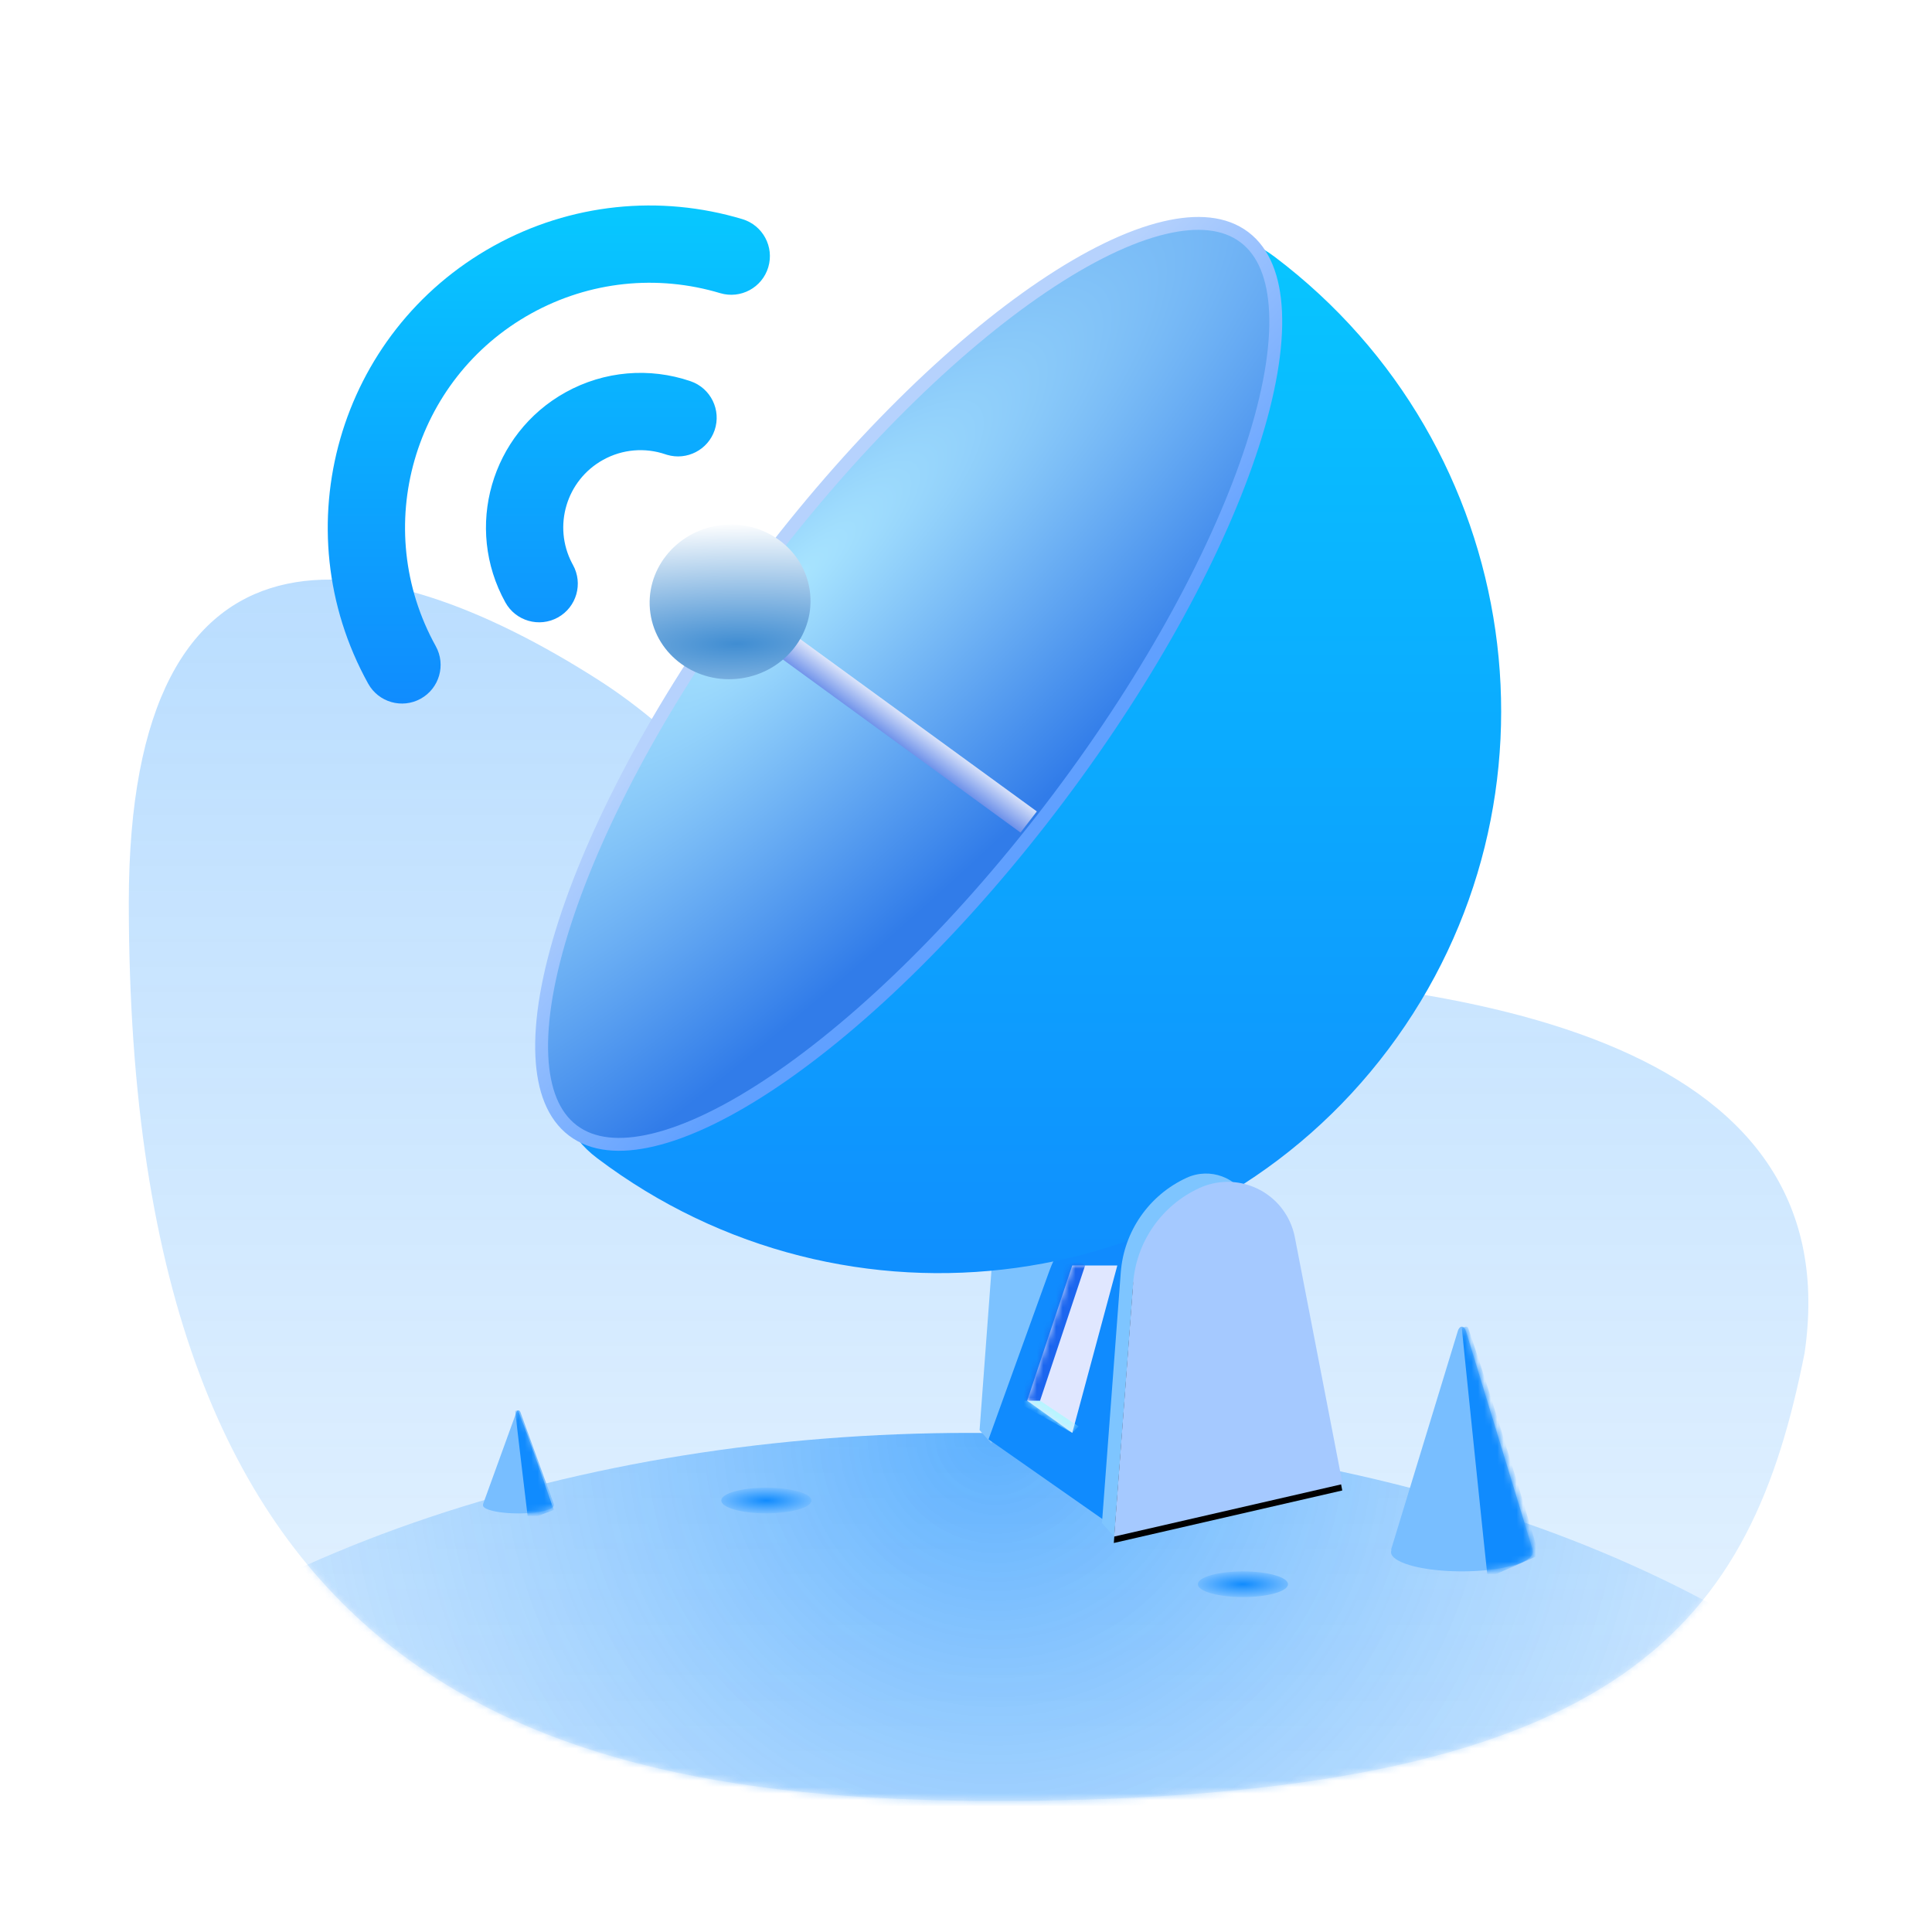 <?xml version="1.0" encoding="UTF-8"?>
<svg width="300px" height="300px" viewBox="0 0 300 300" version="1.1" xmlns="http://www.w3.org/2000/svg" xmlns:xlink="http://www.w3.org/1999/xlink">
    <title>网络异常</title>
    <defs>
        <rect id="path-1" x="0" y="0" width="300" height="300"></rect>
        <linearGradient x1="50%" y1="1.071%" x2="50%" y2="99.47%" id="linearGradient-3">
            <stop stop-color="#108BFE" stop-opacity="0.299" offset="0%"></stop>
            <stop stop-color="#108BFE" stop-opacity="0.101" offset="100%"></stop>
        </linearGradient>
        <path d="M139.5,189.633 C233,188.633 252,161.633 260.216,120.092 C267,73.633 214.225,60.633 147,60.633 C108,60.633 98.992,32.273 73,15.633 C37.685,-6.975 0,-12.366 0,50.133 C0,171.633 62.465,190.457 139.5,189.633 Z" id="path-4"></path>
        <radialGradient cx="51.185%" cy="0%" fx="51.185%" fy="0%" r="106.185%" gradientTransform="translate(0.512,0),scale(0.603,1),rotate(-90),translate(-0.512,-0)" id="radialGradient-6">
            <stop stop-color="#108BFE" stop-opacity="0.619" offset="0%"></stop>
            <stop stop-color="#FFFFFF" stop-opacity="0.042" offset="100%"></stop>
        </radialGradient>
        <path d="M11.355,0.179 C11.47,0.302 11.565,0.481 11.63,0.697 L22,34.658 L21.923,34.658 C21.974,34.775 22,34.893 22,35.013 C22,35.791 20.904,36.5 19.109,37.032 L18.665,37.156 L18.665,37.156 L18.195,37.273 L18.195,37.273 L17.701,37.383 C17.616,37.4 17.531,37.418 17.445,37.435 L16.916,37.532 C16.826,37.548 16.736,37.563 16.644,37.578 L16.084,37.663 L16.084,37.663 L15.504,37.74 L15.504,37.74 L14.906,37.807 C14.805,37.817 14.703,37.827 14.6,37.837 L13.977,37.89 L13.977,37.89 L13.338,37.933 C13.231,37.939 13.122,37.945 13.014,37.951 L12.354,37.978 L12.354,37.978 L11.683,37.995 L11.683,37.995 L11,38.001 L11,38.001 L10.317,37.995 L10.317,37.995 L9.646,37.978 L9.646,37.978 L8.987,37.951 L8.987,37.951 L8.341,37.913 L8.341,37.913 L7.71,37.865 C7.606,37.856 7.502,37.847 7.4,37.837 L6.793,37.774 L6.793,37.774 L6.204,37.703 L6.204,37.703 L5.634,37.622 C5.54,37.608 5.448,37.593 5.356,37.578 L4.817,37.484 C4.729,37.468 4.642,37.451 4.555,37.435 L4.049,37.329 C3.967,37.311 3.886,37.292 3.805,37.273 L3.335,37.156 L3.335,37.156 L2.891,37.032 C1.096,36.5 0,35.791 0,35.013 C0,34.893 0.026,34.775 0.077,34.658 C0.054,34.659 0.027,34.654 0,34.645 L10.366,0.697 C10.564,0.038 11.006,-0.194 11.355,0.179 Z" id="path-7"></path>
        <radialGradient cx="50%" cy="50%" fx="50%" fy="50%" r="50%" gradientTransform="translate(0.5,0.5),scale(0.286,1),rotate(90),scale(1,3.723),translate(-0.5,-0.5)" id="radialGradient-9">
            <stop stop-color="#108BFE" offset="0%"></stop>
            <stop stop-color="#78BEFF" offset="100%"></stop>
        </radialGradient>
        <path d="M5.678,0.076 C5.735,0.127 5.782,0.203 5.815,0.294 L11,14.593 L10.962,14.593 C10.987,14.642 11,14.692 11,14.743 C11,15.071 10.452,15.369 9.555,15.593 L9.332,15.645 L9.332,15.645 L9.098,15.694 L9.098,15.694 L8.85,15.741 C8.808,15.748 8.766,15.755 8.723,15.762 L8.458,15.804 C8.413,15.81 8.368,15.817 8.322,15.823 L8.042,15.859 L8.042,15.859 L7.752,15.891 L7.752,15.891 L7.453,15.919 C7.402,15.924 7.351,15.928 7.3,15.932 L6.989,15.954 L6.989,15.954 L6.669,15.972 C6.615,15.975 6.561,15.977 6.507,15.98 L6.177,15.991 L6.177,15.991 L5.841,15.998 L5.841,15.998 L5.5,16.001 L5.5,16.001 L5.159,15.998 L5.159,15.998 L4.823,15.991 L4.823,15.991 L4.493,15.98 L4.493,15.98 L4.17,15.964 L4.17,15.964 L3.855,15.944 C3.803,15.94 3.751,15.936 3.7,15.932 L3.397,15.905 L3.397,15.905 L3.102,15.875 L3.102,15.875 L2.817,15.841 C2.77,15.835 2.724,15.829 2.678,15.823 L2.408,15.783 C2.364,15.776 2.321,15.769 2.278,15.762 L2.025,15.718 C1.984,15.71 1.943,15.702 1.903,15.694 L1.668,15.645 L1.668,15.645 L1.446,15.593 C0.548,15.369 8.66096871e-05,15.071 8.66096871e-05,14.743 C8.66096871e-05,14.692 0.013,14.642 0.038,14.593 C0.027,14.593 0.014,14.592 8.66096871e-05,14.588 L5.183,0.294 C5.282,0.016 5.503,-0.081 5.678,0.076 Z" id="path-10"></path>
        <path d="M1.462,55.217 L2.199,21.562 C2.345,14.903 5.967,8.807 11.745,5.495 C14.694,3.804 17.294,2.35 19.547,1.132 C23.931,-1.238 18.55,17.451 3.402,57.199 L1.462,55.217 Z" id="path-12"></path>
        <polygon id="path-14" points="7 0 0 21 7 26 14 0"></polygon>
        <radialGradient cx="50%" cy="50%" fx="50%" fy="50%" r="92.05%" gradientTransform="translate(0.5,0.5),scale(1,0.727),rotate(-90),translate(-0.5,-0.5)" id="radialGradient-16">
            <stop stop-color="#EAF0FF" offset="0%"></stop>
            <stop stop-color="#ACC4FF" offset="100%"></stop>
        </radialGradient>
        <linearGradient x1="50%" y1="2.437%" x2="50%" y2="100%" id="linearGradient-17">
            <stop stop-color="#07C8FF" offset="0%"></stop>
            <stop stop-color="#108BFE" offset="100%"></stop>
        </linearGradient>
        <path d="M124.048,208.551 L124.931,169.13 C125.074,162.699 128.688,156.85 134.374,153.844 C134.374,153.844 134.374,153.844 134.374,153.844 C134.374,153.844 134.374,153.844 134.374,153.844 C139.556,151.104 145.977,153.084 148.717,158.265 C149.119,159.026 149.427,159.832 149.635,160.667 L159.048,198.551 L159.048,198.551 L124.048,208.551 Z" id="path-18"></path>
        <filter x="-10.0%" y="-3.4%" width="120.0%" height="111.4%" filterUnits="objectBoundingBox" id="filter-19">
            <feOffset dx="0" dy="1" in="SourceAlpha" result="shadowOffsetOuter1"></feOffset>
            <feGaussianBlur stdDeviation="1" in="shadowOffsetOuter1" result="shadowBlurOuter1"></feGaussianBlur>
            <feColorMatrix values="0 0 0 0 0.432   0 0 0 0 0.661   0 0 0 0 1  0 0 0 1 0" type="matrix" in="shadowBlurOuter1"></feColorMatrix>
        </filter>
        <radialGradient cx="33.528%" cy="39.388%" fx="33.528%" fy="39.388%" r="44.695%" gradientTransform="translate(0.335,0.394),scale(1,0.8),rotate(47.167),scale(1,3.883),translate(-0.335,-0.394)" id="radialGradient-20">
            <stop stop-color="#A9E5FF" offset="0%"></stop>
            <stop stop-color="#317CE9" offset="100%"></stop>
        </radialGradient>
        <linearGradient x1="62.681%" y1="63.683%" x2="39.31%" y2="36.09%" id="linearGradient-21">
            <stop stop-color="#60A0FF" offset="0.005%"></stop>
            <stop stop-color="#B6D2FD" offset="100%"></stop>
        </linearGradient>
        <filter x="0.0%" y="-0.0%" width="100.0%" height="100.0%" filterUnits="objectBoundingBox" id="filter-22">
            <feGaussianBlur stdDeviation="0" in="SourceGraphic"></feGaussianBlur>
        </filter>
        <linearGradient x1="44.73%" y1="57.691%" x2="56.826%" y2="45.528%" id="linearGradient-23">
            <stop stop-color="#3F6EE3" offset="0%"></stop>
            <stop stop-color="#FFFFFF" offset="100%"></stop>
        </linearGradient>
        <radialGradient cx="50.15%" cy="77.423%" fx="50.15%" fy="77.423%" r="78.634%" gradientTransform="translate(0.502,0.774),scale(0.96,1),rotate(-83.022),scale(1,3.767),translate(-0.502,-0.774)" id="radialGradient-24">
            <stop stop-color="#408DD2" offset="0%"></stop>
            <stop stop-color="#FFFFFF" offset="100%"></stop>
        </radialGradient>
        <linearGradient x1="50%" y1="2.437%" x2="50%" y2="100%" id="linearGradient-25">
            <stop stop-color="#07C8FF" offset="0%"></stop>
            <stop stop-color="#108BFE" offset="100%"></stop>
        </linearGradient>
    </defs>
    <g id="页面-1" stroke="none" stroke-width="1" fill="none" fill-rule="evenodd">
        <g id="画板备份-2" transform="translate(-1231, -731)">
            <g id="网络异常" transform="translate(1231, 731)">
                <mask id="mask-2" fill="white">
                    <use xlink:href="#path-1"></use>
                </mask>
                <g id="蒙版"></g>
                <g id="椭圆形备份-4" mask="url(#mask-2)">
                    <g transform="translate(20, 90)">
                        <mask id="mask-5" fill="white">
                            <use xlink:href="#path-4"></use>
                        </mask>
                        <use id="蒙版" stroke="none" fill="url(#linearGradient-3)" fill-rule="evenodd" xlink:href="#path-4"></use>
                        <ellipse id="椭圆形" stroke="none" fill="url(#radialGradient-6)" fill-rule="evenodd" mask="url(#mask-5)" cx="130.5" cy="236.5" rx="172.5" ry="104"></ellipse>
                        <g id="Fill-3" stroke="none" stroke-width="1" fill="none" fill-rule="evenodd" mask="url(#mask-5)">
                            <g transform="translate(196, 115.999)">
                                <mask id="mask-8" fill="white">
                                    <use xlink:href="#path-7"></use>
                                </mask>
                                <use id="蒙版" stroke="none" fill="#78BEFF" fill-rule="evenodd" xlink:href="#path-7"></use>
                                <path d="M23,35.478 L15,39.001 C14.973,39.001 10.935,0.035 11,0.248 C11.555,-0.082 11.888,-0.082 12,0.248 C14.555,7.747 18.221,19.491 23,35.478 Z" id="Fill-3" stroke="none" fill="#108BFE" fill-rule="evenodd" mask="url(#mask-8)"></path>
                            </g>
                        </g>
                        <ellipse id="椭圆形" stroke="none" fill="url(#radialGradient-9)" fill-rule="evenodd" mask="url(#mask-5)" cx="173" cy="155.999" rx="7" ry="2"></ellipse>
                        <ellipse id="椭圆形备份-12" stroke="none" fill="url(#radialGradient-9)" fill-rule="evenodd" mask="url(#mask-5)" cx="99" cy="142.999" rx="7" ry="2"></ellipse>
                        <g id="Fill-3" stroke="none" stroke-width="1" fill="none" fill-rule="evenodd" mask="url(#mask-5)">
                            <g transform="translate(55, 128.999)">
                                <mask id="mask-11" fill="white">
                                    <use xlink:href="#path-10"></use>
                                </mask>
                                <use id="蒙版" stroke="none" fill="#78BEFF" fill-rule="evenodd" xlink:href="#path-10"></use>
                                <path d="M11,15.465 L7,17.001 C6.987,17.001 4.968,0.016 5,0.108 C5.278,-0.035 5.444,-0.035 5.5,0.108 C6.778,3.377 8.611,8.496 11,15.465 Z" id="Fill-3" stroke="none" fill="#108BFE" fill-rule="evenodd" mask="url(#mask-11)"></path>
                            </g>
                        </g>
                    </g>
                </g>
                <g id="编组-8" mask="url(#mask-2)">
                    <g transform="translate(50.411, 31)">
                        <g id="编组-7" stroke="none" stroke-width="1" fill="none" fill-rule="evenodd" transform="translate(101.591, 136.395)">
                            <g id="路径-31">
                                <mask id="mask-13" fill="white">
                                    <use xlink:href="#path-12"></use>
                                </mask>
                                <use id="蒙版" fill="#7CC2FF" transform="translate(11.243, 29.066) rotate(3) translate(-11.243, -29.066) " xlink:href="#path-12"></use>
                            </g>
                            <path d="M1.497,56.105 L10.931,29.98 C11.815,27.531 13.193,25.291 14.979,23.397 C17.083,21.165 19.423,19.235 21.997,17.605 C25.841,15.172 25.187,32.33 20.033,69.08 L1.497,56.105 Z" id="路径-30备份" fill="#108BFE"></path>
                            <g id="路径-33" transform="translate(7.497, 29.105)">
                                <mask id="mask-15" fill="white">
                                    <use xlink:href="#path-14"></use>
                                </mask>
                                <use id="蒙版" fill="#E0E7FF" xlink:href="#path-14"></use>
                                <polygon fill="#B7F5FF" mask="url(#mask-15)" points="2 21 8 25 7 26 -2 21"></polygon>
                                <polygon id="路径-32" fill="#1B66EF" mask="url(#mask-15)" points="-2 21 2 21 9 4.97379915e-14 6 -2"></polygon>
                            </g>
                            <ellipse id="椭圆形" fill="#5B5FFA" cx="38.997" cy="33.105" rx="2.5" ry="3"></ellipse>
                            <path d="M38.997,36.105 C40.378,36.105 41.497,34.762 41.497,33.105 C41.497,31.448 41.378,30.605 39.997,30.605 C38.617,30.605 37.497,31.948 37.497,33.605 C37.497,35.262 37.617,36.105 38.997,36.105 Z" id="椭圆形备份-7" fill="url(#radialGradient-16)"></path>
                        </g>
                        <path d="M165.17,131.927 C194.223,93.279 186.327,38.193 147.533,8.889 C127.731,-6.069 108.159,34.332 81.733,70.349 C56.388,104.892 23.332,134.5 42.323,148.846 C81.117,178.15 136.118,170.575 165.17,131.927 Z" id="椭圆形备份-6" stroke="none" fill="url(#linearGradient-17)" fill-rule="evenodd"></path>
                        <path d="M122.098,206.173 L122.979,167.159 C123.123,160.744 126.74,154.913 132.424,151.934 C132.424,151.934 132.424,151.934 132.424,151.934 C132.424,151.934 132.424,151.934 132.424,151.934 C135.949,150.086 140.305,151.446 142.153,154.971 C143.12,156.817 143.241,158.99 142.485,160.932 L124.098,208.156 L124.098,208.156 L122.098,206.173 Z" id="路径-30" stroke="none" fill="#7EC5FF" fill-rule="evenodd" transform="translate(134.043, 179.156) rotate(3) translate(-134.043, -179.156) "></path>
                        <g id="路径-30备份-2" stroke="none" fill="none" transform="translate(141.548, 180.301) rotate(3) translate(-141.548, -180.301) ">
                            <use fill="black" fill-opacity="1" filter="url(#filter-19)" xlink:href="#path-18"></use>
                            <use fill="#A5C9FF" fill-rule="evenodd" xlink:href="#path-18"></use>
                        </g>
                        <path d="M130.436,4.355 C135.489,3.163 139.755,3.519 142.82,5.835 C145.886,8.151 147.403,12.165 147.653,17.365 C147.927,23.054 146.673,30.149 144.079,38.159 C138.928,54.068 128.492,73.54 114.008,92.81 C99.523,112.08 83.73,127.504 69.896,136.853 C62.93,141.561 56.474,144.724 50.944,146.028 C45.891,147.22 41.625,146.865 38.56,144.549 C35.494,142.233 33.977,138.219 33.727,133.019 C33.453,127.33 34.707,120.235 37.3,112.224 C42.452,96.315 52.888,76.844 67.372,57.573 C81.857,38.303 97.65,22.879 111.484,13.53 C118.45,8.823 124.906,5.659 130.436,4.355 Z" id="椭圆形" stroke="url(#linearGradient-21)" stroke-width="2" fill="url(#radialGradient-20)" fill-rule="evenodd" filter="url(#filter-22)"></path>
                        <polygon id="矩形" stroke="none" fill="url(#linearGradient-23)" fill-rule="evenodd" transform="translate(86.161, 79.773) rotate(-8) translate(-86.161, -79.773) " points="67.056 58.398 108.232 98.251 105.266 101.148 64.09 61.295"></polygon>
                        <ellipse id="椭圆形" stroke="none" fill="url(#radialGradient-24)" fill-rule="evenodd" transform="translate(62.955, 62.459) rotate(-8) translate(-62.955, -62.459) " cx="62.955" cy="62.459" rx="12.5" ry="12"></ellipse>
                        <path d="M64.862,3.026 C68.036,3.978 69.837,7.323 68.885,10.497 C67.933,13.671 64.588,15.472 61.414,14.52 C51.663,11.594 41.15,12.646 32.068,17.681 C13.712,27.855 7.08,50.983 17.255,69.339 C18.861,72.237 17.814,75.889 14.916,77.495 C12.018,79.102 8.366,78.055 6.759,75.157 C-6.628,51.005 2.098,20.573 26.25,7.185 C38.189,0.567 52.045,-0.819 64.862,3.026 Z M56.813,28.193 C59.949,29.264 61.623,32.674 60.553,35.81 C59.509,38.866 56.245,40.533 53.177,39.627 L52.936,39.55 C49.741,38.459 46.245,38.741 43.235,40.409 C37.528,43.572 35.41,50.702 38.413,56.453 L38.558,56.722 C40.164,59.62 39.117,63.272 36.219,64.879 C33.321,66.485 29.669,65.438 28.062,62.54 C21.636,50.947 25.825,36.339 37.418,29.913 C43.424,26.584 50.443,26.018 56.813,28.193 Z" id="形状" stroke="none" fill="url(#linearGradient-25)" fill-rule="evenodd"></path>
                    </g>
                </g>
            </g>
        </g>
    </g>
</svg>